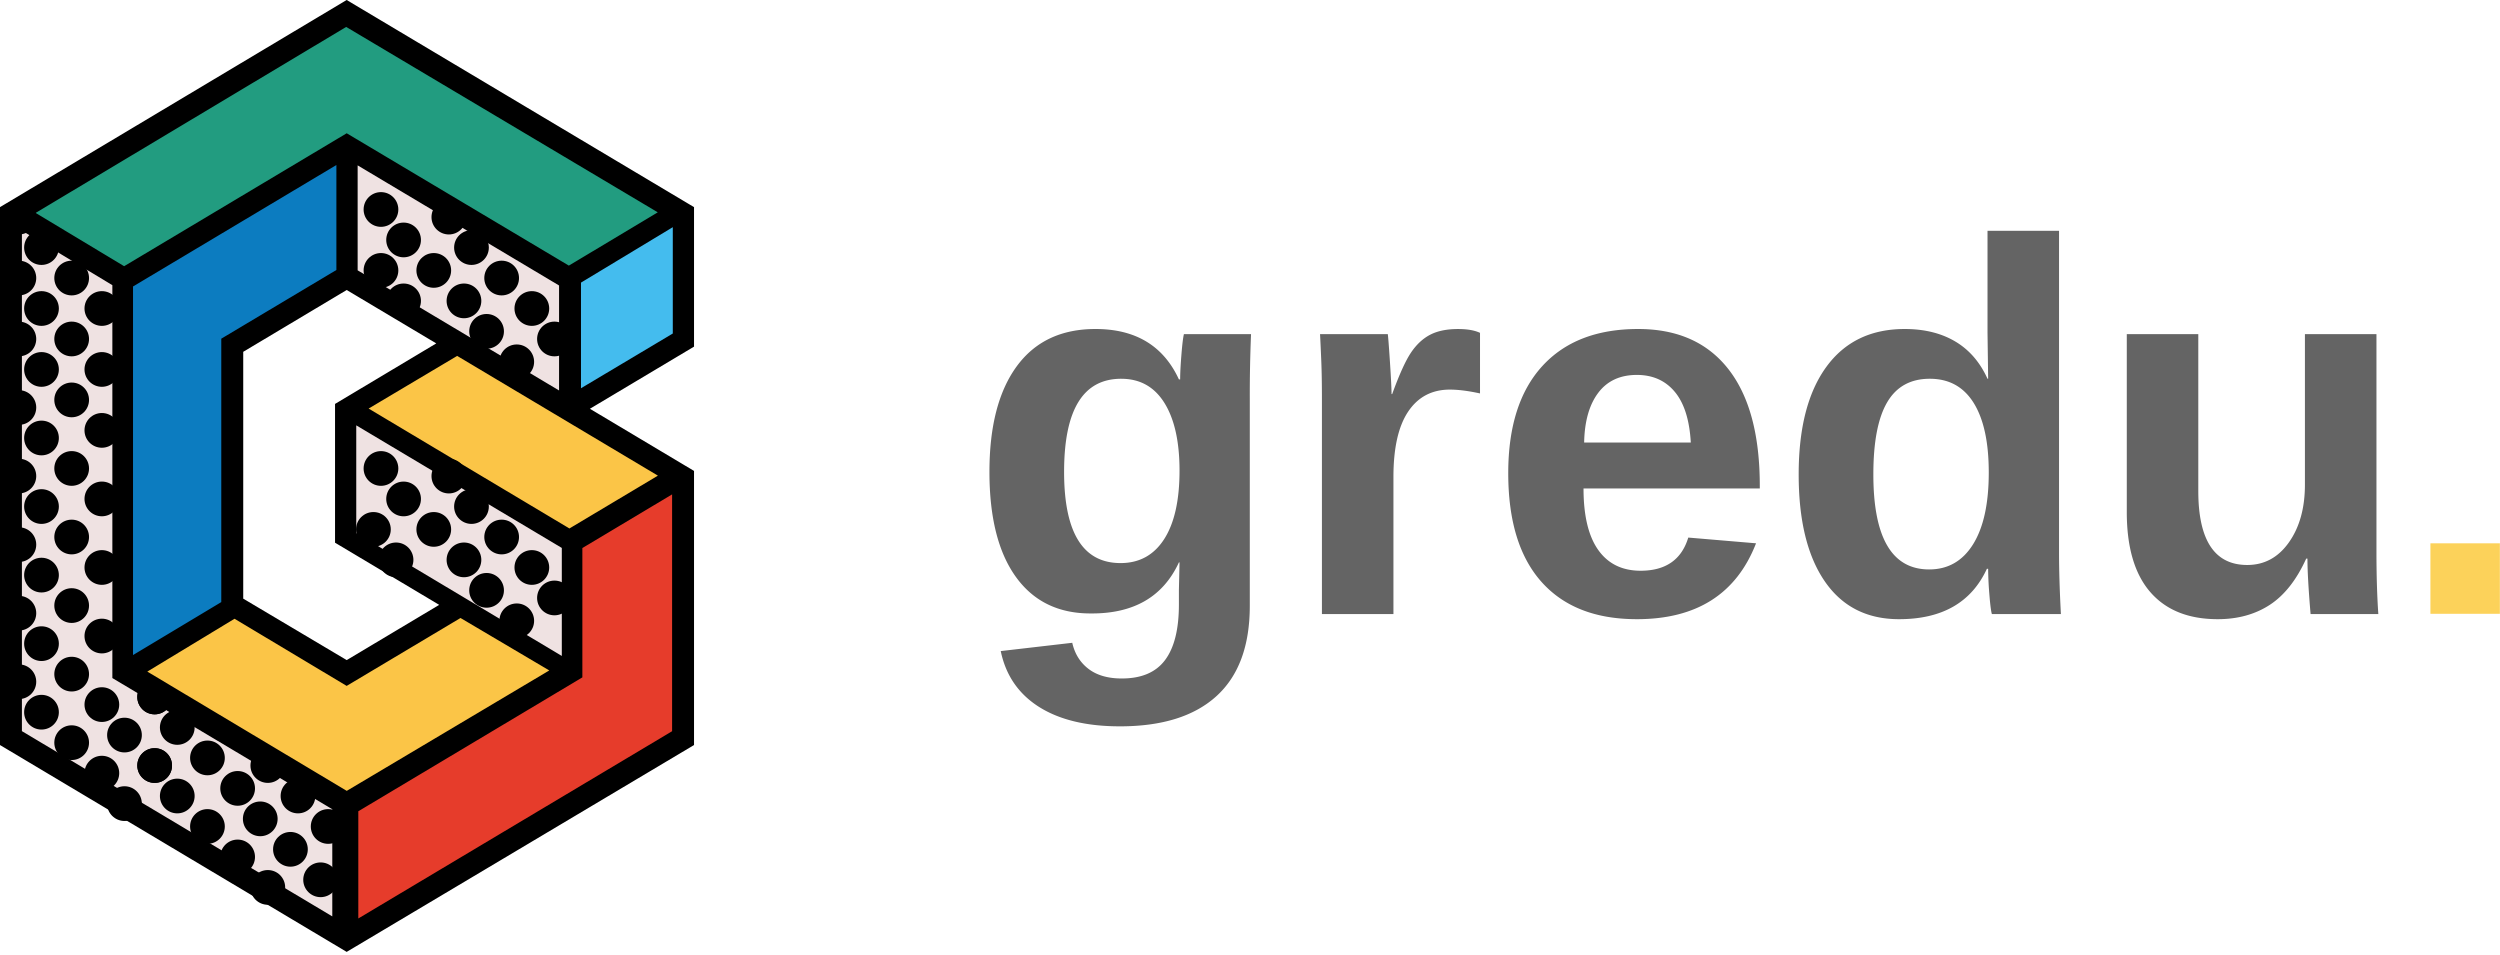 <svg xmlns="http://www.w3.org/2000/svg" width="144" height="55" viewBox="0 0 144 55">
    <g fill="none" fill-rule="nonzero">
        <path fill="#646464" d="M64.508 41.837c-1.927 0-3.48-.374-4.661-1.12-1.18-.748-1.915-1.819-2.204-3.215l4.119-.477c.144.636.457 1.138.94 1.506.481.367 1.12.55 1.914.55 1.133 0 1.964-.354 2.494-1.065.53-.71.795-1.775.795-3.195v-.845l.036-1.58h-.036c-.916 1.984-2.614 2.963-5.095 2.939-1.855 0-3.289-.704-4.3-2.112-1.012-1.409-1.518-3.423-1.518-6.043s.524-4.647 1.572-6.08c1.048-1.432 2.56-2.149 4.535-2.149 2.312 0 3.914.968 4.806 2.902h.072c0-.343.024-.814.072-1.414.048-.6.096-.998.145-1.194h3.866a85.07 85.07 0 0 0-.072 3.747v11.902c0 2.302-.639 4.035-1.915 5.198-1.277 1.163-3.132 1.745-5.565 1.745zm3.433-14.73c0-1.666-.29-2.964-.868-3.895-.578-.93-1.409-1.395-2.493-1.395-2.192 0-3.288 1.787-3.288 5.363 0 3.502 1.084 5.253 3.252 5.253 1.084 0 1.921-.46 2.511-1.378.59-.918.886-2.234.886-3.949zm8.202 8.265V23.029c0-.882-.012-1.617-.036-2.204-.024-.588-.048-1.115-.072-1.58h3.902c.024.172.066.716.126 1.635.06.918.09 1.524.09 1.818h.037c.41-1.126.77-1.922 1.084-2.388.313-.465.68-.808 1.102-1.028.422-.22.958-.33 1.608-.33.53 0 .952.073 1.265.22v3.49c-.675-.148-1.253-.221-1.735-.221-1.036 0-1.837.422-2.403 1.267-.566.845-.849 2.1-.849 3.766v7.898h-4.119zm18.14.293c-2.386 0-4.216-.716-5.493-2.149-1.277-1.432-1.915-3.52-1.915-6.263 0-2.67.65-4.72 1.95-6.153 1.302-1.432 3.145-2.149 5.53-2.149 2.264 0 3.998.772 5.203 2.315 1.204 1.542 1.806 3.783 1.806 6.722v.147H91.211c0 1.567.283 2.749.849 3.545.566.796 1.379 1.194 2.439 1.194 1.445 0 2.36-.637 2.746-1.91l3.903.33c-1.133 2.914-3.421 4.371-6.866 4.371zm0-14.069c-.964 0-1.705.343-2.223 1.029-.518.685-.789 1.64-.813 2.865h6.143c-.073-1.298-.38-2.271-.922-2.92-.542-.65-1.27-.974-2.186-.974zm20.45 13.776c-.047-.147-.096-.52-.144-1.12a19.24 19.24 0 0 1-.072-1.489h-.072c-.892 1.935-2.578 2.902-5.059 2.902-1.855 0-3.282-.728-4.282-2.185s-1.5-3.508-1.5-6.153c0-2.67.53-4.733 1.59-6.19 1.06-1.457 2.566-2.186 4.517-2.186 1.132 0 2.102.239 2.909.717.807.477 1.427 1.193 1.86 2.149h.037l-.036-2.645v-5.878h4.12v18.551c0 1.004.035 2.18.107 3.527h-3.974zm-.18-8.156c0-1.738-.289-3.073-.867-4.004-.578-.93-1.421-1.395-2.53-1.395-1.108 0-1.927.453-2.457 1.359-.53.906-.794 2.29-.794 4.15 0 3.65 1.071 5.474 3.215 5.474 1.084 0 1.928-.484 2.53-1.45.602-.968.903-2.346.903-4.134zm12.069-7.97v9.036c0 2.84.94 4.261 2.818 4.261.988 0 1.789-.435 2.403-1.304.614-.87.921-1.978.921-3.325v-8.669h4.12v12.527c0 1.371.036 2.571.108 3.6h-3.902c-.12-1.42-.181-2.486-.181-3.196h-.072c-.554 1.224-1.253 2.112-2.096 2.663-.843.55-1.843.826-3 .826-1.685 0-2.98-.52-3.883-1.56-.904-1.042-1.355-2.578-1.355-4.611V19.245h4.119z"/>
        <path fill="#FCD25A" d="M139.992 35.355v-4.06h4v4.06z"/>
        <g>
            <path fill="#000" d="M39.976 11.931v8.035l-5.998 3.579 5.998 3.58v15.789L19.968 54.829 0 42.914V11.93L19.968 0l20.008 11.931zM14.01 20.264v14.218l5.96 3.54 5.327-3.182-5.999-3.58v-7.994l5.83-3.486-5.159-3.076-5.959 3.56z"/>
            <path fill="#44BCEE" d="M33.465 16.278l5.288-3.193v6.125l-5.288 3.153z"/>
            <path fill="#229C80" d="M2.052 12.264l5.098 3.069L19.97 7.676l12.795 7.623 5.122-3.069L19.94 1.551z"/>
            <path fill="#0C7CC0" d="M7.662 37.731v-21.23l11.714-6.996v6.046l-6.63 3.957V34.68z"/>
            <path fill="#FBC547" d="M19.973 45.554l11.665-6.936-5.113-3.022-6.557 3.912-6.46-3.868-5.023 3.044zM32.798 30.44l5.097-3.043L26.332 20.5l-5.1 3.033z"/>
            <path fill="#E63C2B" d="M33.544 31.567v7.45l-12.905 7.711v6.176l18.074-10.786V28.476z"/>
            <path fill="#EFE2E2" d="M6.472 39.056v-22.63l-5.21-3.142v28.83l17.878 10.67v-6.172zM20.52 24.5v6.206l11.84 7.077v-6.222zM20.6 9.525v6.046l11.602 6.92v-6.047z"/>
            <g fill="#000">
                <g transform="translate(.435 11.847)">
                    <ellipse cx=".652" cy=".658" rx="1" ry="1"/>
                    <ellipse cx="1.955" cy="2.413" rx="1" ry="1"/>
                    <ellipse cx="3.693" cy="4.168" rx="1" ry="1"/>
                    <ellipse cx="5.432" cy="5.923" rx="1" ry="1"/>
                </g>
                <g transform="translate(.435 15.357)">
                    <ellipse cx=".652" cy=".658" rx="1" ry="1"/>
                    <ellipse cx="1.955" cy="2.413" rx="1" ry="1"/>
                    <ellipse cx="3.693" cy="4.168" rx="1" ry="1"/>
                    <ellipse cx="5.432" cy="5.923" rx="1" ry="1"/>
                </g>
                <g transform="translate(.435 18.867)">
                    <ellipse cx=".652" cy=".658" rx="1" ry="1"/>
                    <ellipse cx="1.955" cy="2.413" rx="1" ry="1"/>
                    <ellipse cx="3.693" cy="4.168" rx="1" ry="1"/>
                    <ellipse cx="5.432" cy="5.923" rx="1" ry="1"/>
                </g>
                <g transform="translate(.435 22.815)">
                    <ellipse cx=".652" cy=".658" rx="1" ry="1"/>
                    <ellipse cx="1.955" cy="2.413" rx="1" ry="1"/>
                    <ellipse cx="3.693" cy="4.168" rx="1" ry="1"/>
                    <ellipse cx="5.432" cy="5.923" rx="1" ry="1"/>
                </g>
                <g transform="translate(.435 26.764)">
                    <ellipse cx=".652" cy=".658" rx="1" ry="1"/>
                    <ellipse cx="1.955" cy="2.413" rx="1" ry="1"/>
                    <ellipse cx="3.693" cy="4.168" rx="1" ry="1"/>
                    <ellipse cx="5.432" cy="5.923" rx="1" ry="1"/>
                </g>
                <g transform="translate(.435 30.713)">
                    <ellipse cx=".652" cy=".658" rx="1" ry="1"/>
                    <ellipse cx="1.955" cy="2.413" rx="1" ry="1"/>
                    <ellipse cx="3.693" cy="4.168" rx="1" ry="1"/>
                    <ellipse cx="5.432" cy="5.923" rx="1" ry="1"/>
                    <ellipse cx="8.473" cy="9.433" rx="1" ry="1"/>
                </g>
                <g transform="translate(.435 34.662)">
                    <ellipse cx=".652" cy=".658" rx="1" ry="1"/>
                    <ellipse cx="1.955" cy="2.413" rx="1" ry="1"/>
                    <ellipse cx="3.693" cy="4.168" rx="1" ry="1"/>
                    <ellipse cx="5.432" cy="5.923" rx="1" ry="1"/>
                    <ellipse cx="6.735" cy="7.678" rx="1" ry="1"/>
                    <ellipse cx="8.473" cy="9.433" rx="1" ry="1"/>
                </g>
                <g transform="translate(8.256 43.437)">
                    <ellipse cx=".652" cy=".658" rx="1" ry="1"/>
                    <ellipse cx="1.955" cy="2.413" rx="1" ry="1"/>
                    <ellipse cx="3.693" cy="4.168" rx="1" ry="1"/>
                    <ellipse cx="5.432" cy="5.923" rx="1" ry="1"/>
                    <ellipse cx="7.17" cy="7.678" rx="1" ry="1"/>
                </g>
                <g transform="translate(8.256 39.488)">
                    <ellipse cx=".652" cy=".658" rx="1" ry="1"/>
                    <ellipse cx="1.955" cy="2.413" rx="1" ry="1"/>
                    <ellipse cx="3.693" cy="4.168" rx="1" ry="1"/>
                    <ellipse cx="5.432" cy="5.923" rx="1" ry="1"/>
                    <ellipse cx="6.735" cy="7.678" rx="1" ry="1"/>
                    <ellipse cx="8.473" cy="9.433" rx="1" ry="1"/>
                    <ellipse cx="10.211" cy="11.188" rx="1" ry="1"/>
                </g>
                <g transform="translate(14.774 43.437)">
                    <ellipse cx=".652" cy=".658" rx="1" ry="1"/>
                    <ellipse cx="2.39" cy="2.413" rx="1" ry="1"/>
                    <ellipse cx="4.128" cy="4.168" rx="1" ry="1"/>
                </g>
                <g transform="translate(.435 38.61)">
                    <ellipse cx=".652" cy=".658" rx="1" ry="1"/>
                    <ellipse cx="1.955" cy="2.413" rx="1" ry="1"/>
                    <ellipse cx="3.693" cy="4.168" rx="1" ry="1"/>
                    <ellipse cx="5.432" cy="5.923" rx="1" ry="1"/>
                    <ellipse cx="6.735" cy="7.678" rx="1" ry="1"/>
                </g>
                <g transform="translate(21.292 11.408)">
                    <ellipse cx=".652" cy=".658" rx="1" ry="1"/>
                    <ellipse cx="1.955" cy="2.413" rx="1" ry="1"/>
                    <ellipse cx="3.693" cy="4.168" rx="1" ry="1"/>
                    <ellipse cx="5.432" cy="5.923" rx="1" ry="1"/>
                    <ellipse cx="6.735" cy="7.678" rx="1" ry="1"/>
                    <ellipse cx="8.473" cy="9.433" rx="1" ry="1"/>
                </g>
                <g transform="translate(25.202 11.847)">
                    <ellipse cx=".652" cy=".658" rx="1" ry="1"/>
                    <ellipse cx="1.955" cy="2.413" rx="1" ry="1"/>
                    <ellipse cx="3.693" cy="4.168" rx="1" ry="1"/>
                    <ellipse cx="5.432" cy="5.923" rx="1" ry="1"/>
                    <ellipse cx="6.735" cy="7.678" rx="1" ry="1"/>
                </g>
                <g transform="translate(21.292 14.918)">
                    <ellipse cx=".652" cy=".658" rx="1" ry="1"/>
                    <ellipse cx="1.955" cy="2.413" rx="1" ry="1"/>
                </g>
                <g transform="translate(21.292 26.326)">
                    <ellipse cx=".652" cy=".658" rx="1" ry="1"/>
                    <ellipse cx="1.955" cy="2.413" rx="1" ry="1"/>
                    <ellipse cx="3.693" cy="4.168" rx="1" ry="1"/>
                    <ellipse cx="5.432" cy="5.923" rx="1" ry="1"/>
                    <ellipse cx="6.735" cy="7.678" rx="1" ry="1"/>
                    <ellipse cx="8.473" cy="9.433" rx="1" ry="1"/>
                </g>
                <g transform="translate(20.857 29.836)">
                    <ellipse cx=".652" cy=".658" rx="1" ry="1"/>
                    <ellipse cx="1.955" cy="2.413" rx="1" ry="1"/>
                </g>
                <g transform="translate(25.202 26.764)">
                    <ellipse cx=".652" cy=".658" rx="1" ry="1"/>
                    <ellipse cx="1.955" cy="2.413" rx="1" ry="1"/>
                    <ellipse cx="3.693" cy="4.168" rx="1" ry="1"/>
                    <ellipse cx="5.432" cy="5.923" rx="1" ry="1"/>
                    <ellipse cx="6.735" cy="7.678" rx="1" ry="1"/>
                </g>
            </g>
        </g>
    </g>
</svg>
